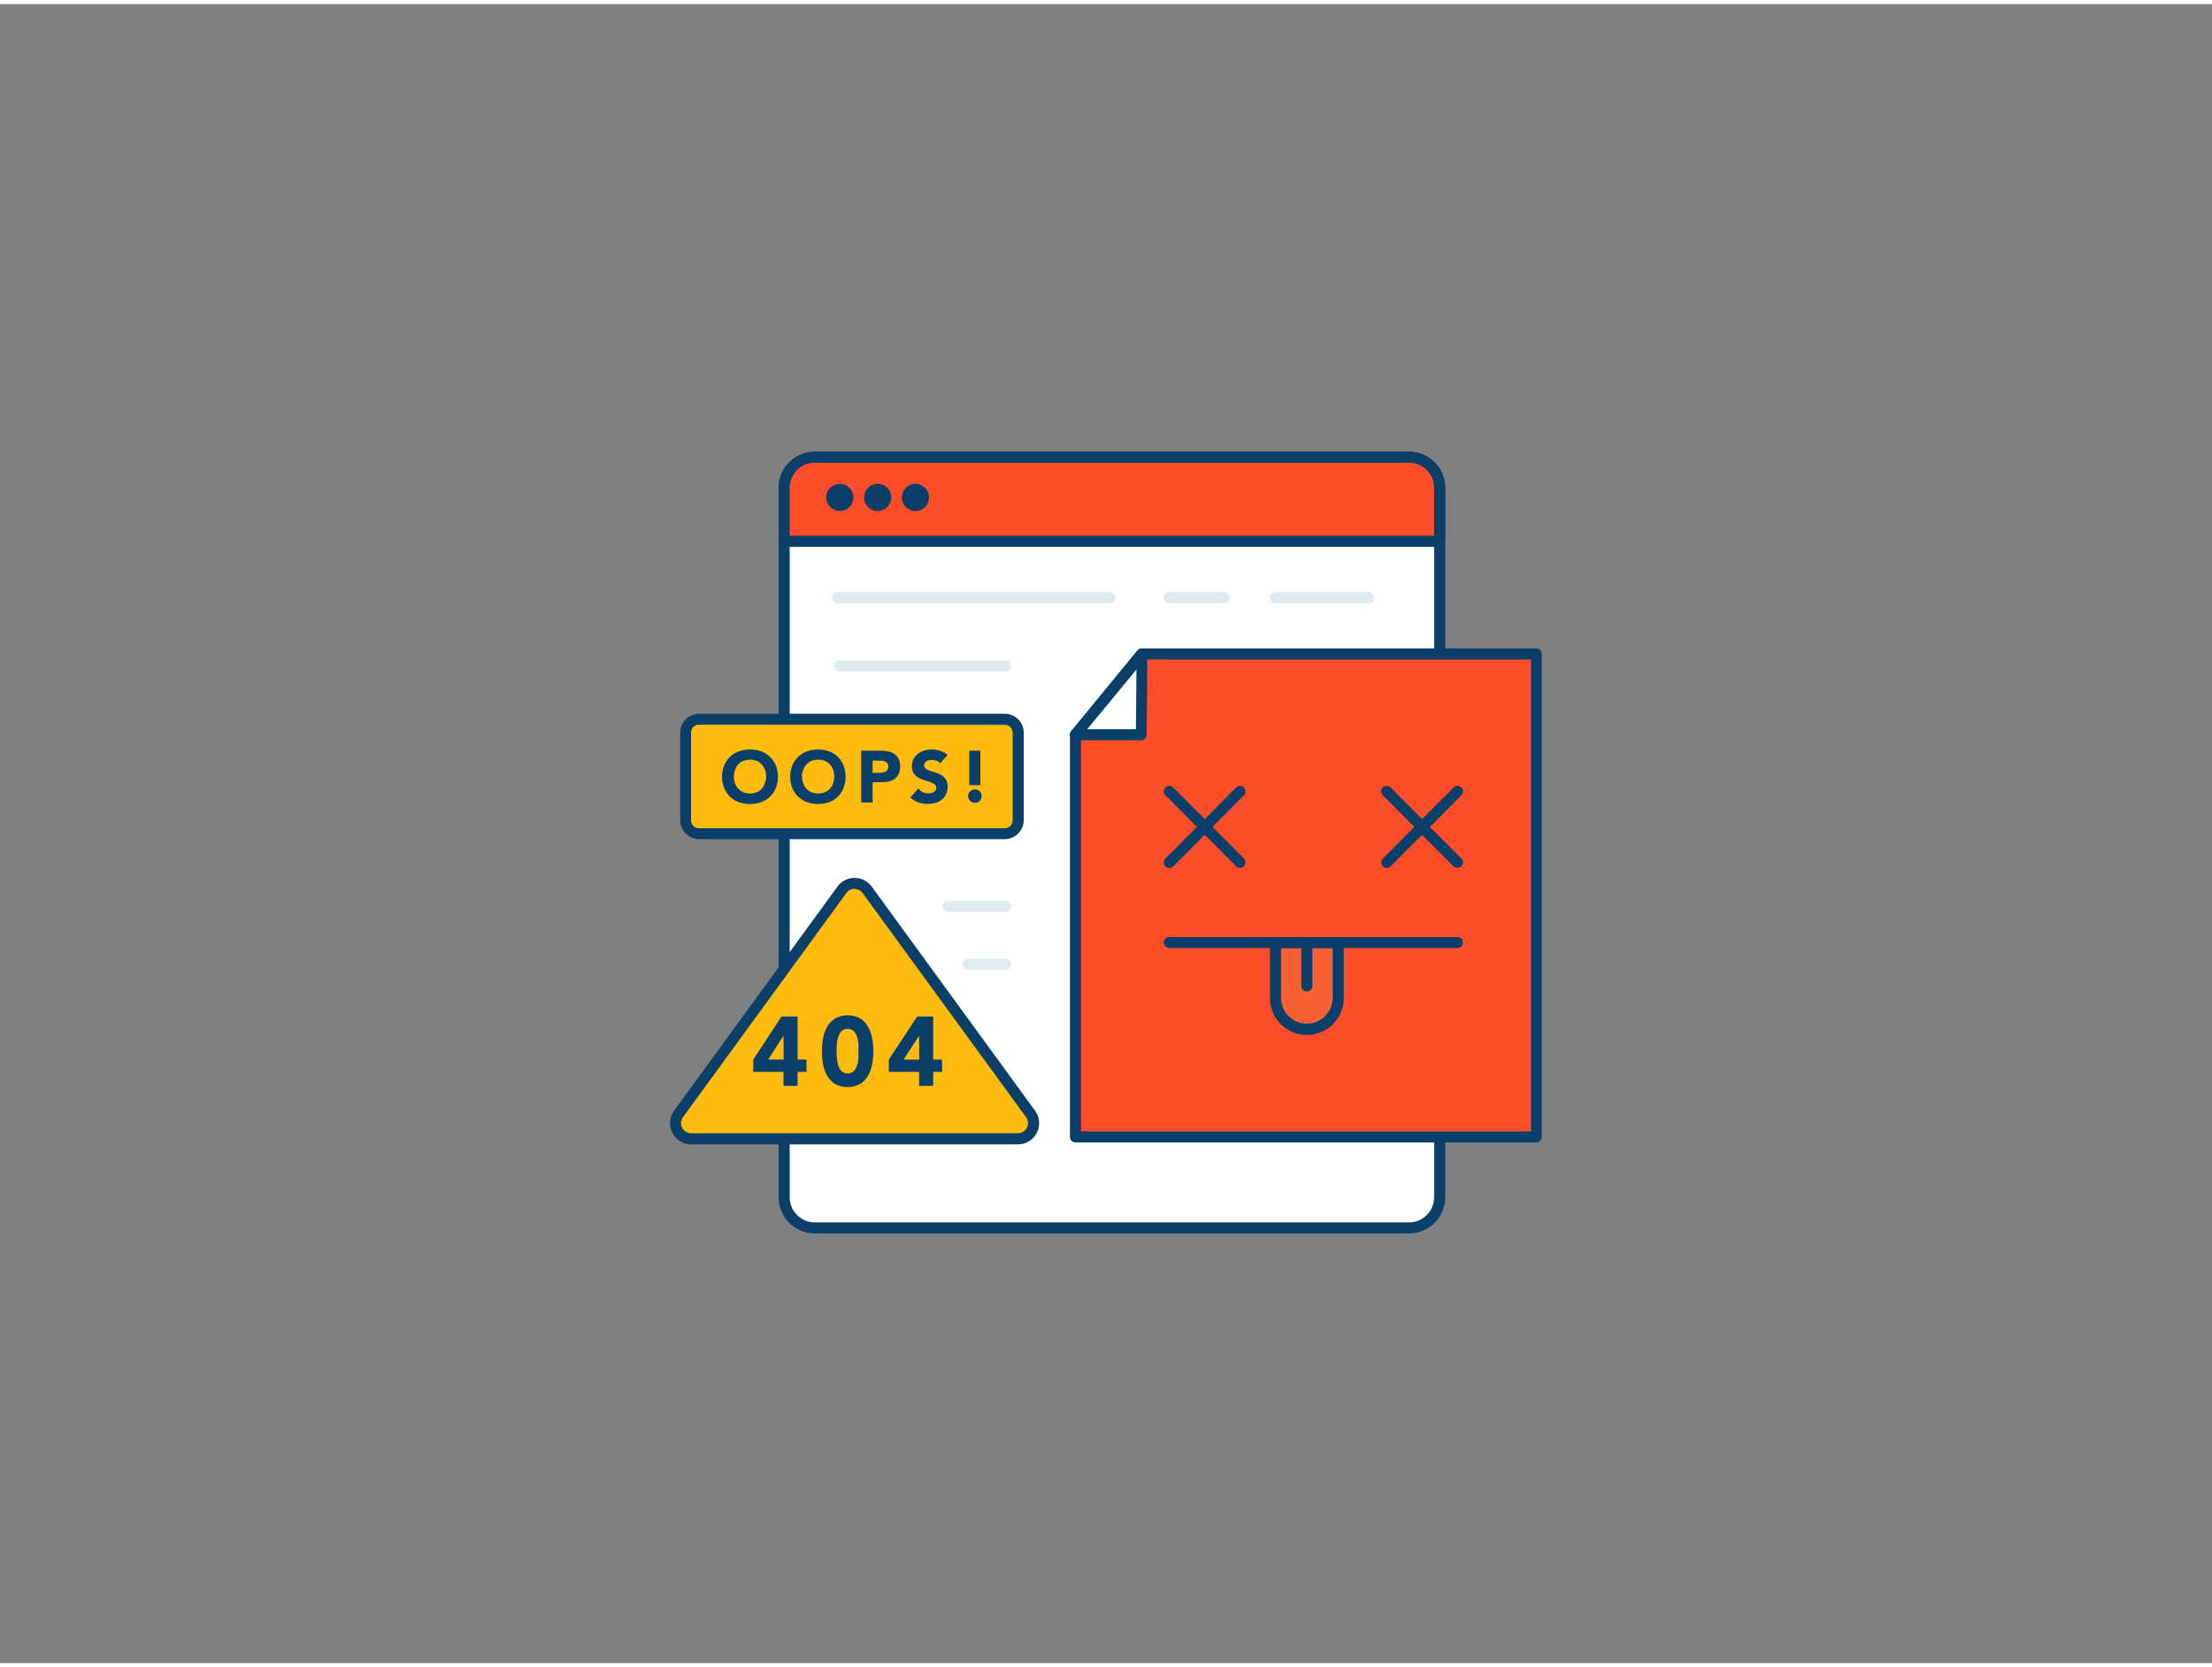 <svg xmlns="http://www.w3.org/2000/svg" viewBox="0 0 400 300" width="406" height="306" class="illustration styles_illustrationTablet__1DWOa"><rect x="0" y="0" width="400" height="300" fill="#808080" stroke="none"/><g id="_145_404_page_not_found_outline" data-name="#145_404_page_not_found_outline"><rect x="141.8" y="81.93" width="118.53" height="139.36" rx="5.54" fill="#fff"></rect><path d="M254.8,222.3H147.34a6.56,6.56,0,0,1-6.54-6.54V87.47a6.55,6.55,0,0,1,6.54-6.53H254.8a6.55,6.55,0,0,1,6.54,6.53V215.76A6.56,6.56,0,0,1,254.8,222.3ZM147.34,82.94a4.54,4.54,0,0,0-4.54,4.53V215.76a4.55,4.55,0,0,0,4.54,4.54H254.8a4.55,4.55,0,0,0,4.54-4.54V87.47a4.54,4.54,0,0,0-4.54-4.53Z" fill="#093f68"></path><path d="M147.34,81.93H254.8a5.54,5.54,0,0,1,5.54,5.54v9.67a0,0,0,0,1,0,0H141.8a0,0,0,0,1,0,0V87.47A5.54,5.54,0,0,1,147.34,81.93Z" fill="#FF4C29"></path><path d="M260.34,98.15H141.8a1,1,0,0,1-1-1V87.47a6.55,6.55,0,0,1,6.54-6.53H254.8a6.55,6.55,0,0,1,6.54,6.53v9.68A1,1,0,0,1,260.34,98.15Zm-117.54-2H259.34V87.47a4.54,4.54,0,0,0-4.54-4.53H147.34a4.54,4.54,0,0,0-4.54,4.53Z" fill="#093f68"></path><circle cx="151.87" cy="89.21" r="2.46" fill="#093f68"></circle><circle cx="158.71" cy="89.21" r="2.46" fill="#093f68"></circle><circle cx="165.54" cy="89.21" r="2.46" fill="#093f68"></circle><rect x="123.96" y="129.34" width="60.17" height="20.69" rx="2.42" fill="#ffbc0e"></rect><path d="M181.7,151H126.38A3.43,3.43,0,0,1,123,147.6V131.76a3.43,3.43,0,0,1,3.42-3.43H181.7a3.43,3.43,0,0,1,3.42,3.43V147.6A3.43,3.43,0,0,1,181.7,151Zm-55.32-20.7a1.43,1.43,0,0,0-1.42,1.43V147.6a1.43,1.43,0,0,0,1.42,1.43H181.7a1.43,1.43,0,0,0,1.42-1.43V131.76a1.43,1.43,0,0,0-1.42-1.43Z" fill="#093f68"></path><path d="M130.57,139.68a5.33,5.33,0,0,1,.38-2,4.53,4.53,0,0,1,1.05-1.55,4.59,4.59,0,0,1,1.6-1,6.2,6.2,0,0,1,4.05,0,4.59,4.59,0,0,1,1.6,1,4.53,4.53,0,0,1,1.05,1.55,5.67,5.67,0,0,1,0,4.08,4.34,4.34,0,0,1-1.05,1.55,4.59,4.59,0,0,1-1.6,1,6.2,6.2,0,0,1-4.05,0,4.59,4.59,0,0,1-1.6-1,4.34,4.34,0,0,1-1.05-1.55A5.33,5.33,0,0,1,130.57,139.68Zm2.14,0a3.34,3.34,0,0,0,.21,1.21,2.63,2.63,0,0,0,.59,1,2.6,2.6,0,0,0,.92.63,3.22,3.22,0,0,0,2.39,0,2.6,2.6,0,0,0,.92-.63,2.63,2.63,0,0,0,.59-1,3.56,3.56,0,0,0,0-2.41,2.77,2.77,0,0,0-.59-1,2.6,2.6,0,0,0-.92-.63,3.36,3.36,0,0,0-2.39,0,2.6,2.6,0,0,0-.92.63,2.77,2.77,0,0,0-.59,1A3.36,3.36,0,0,0,132.71,139.68Z" fill="#093f68"></path><path d="M142.9,139.68a5.33,5.33,0,0,1,.38-2,4.53,4.53,0,0,1,1.05-1.55,4.59,4.59,0,0,1,1.6-1,6.2,6.2,0,0,1,4,0,4.59,4.59,0,0,1,1.6,1,4.53,4.53,0,0,1,1,1.55,5.67,5.67,0,0,1,0,4.08,4.34,4.34,0,0,1-1,1.55,4.59,4.59,0,0,1-1.6,1,6.2,6.2,0,0,1-4,0,4.59,4.59,0,0,1-1.6-1,4.34,4.34,0,0,1-1.05-1.55A5.33,5.33,0,0,1,142.9,139.68Zm2.14,0a3.34,3.34,0,0,0,.21,1.21,2.63,2.63,0,0,0,.59,1,2.6,2.6,0,0,0,.92.63,3,3,0,0,0,1.19.23,3.09,3.09,0,0,0,1.2-.23,2.6,2.6,0,0,0,.92-.63,2.63,2.63,0,0,0,.59-1,3.73,3.73,0,0,0,0-2.41,2.77,2.77,0,0,0-.59-1,2.6,2.6,0,0,0-.92-.63,3.09,3.09,0,0,0-1.2-.22,3,3,0,0,0-1.19.22,2.6,2.6,0,0,0-.92.63,2.77,2.77,0,0,0-.59,1A3.36,3.36,0,0,0,145,139.68Z" fill="#093f68"></path><path d="M155.73,135h3.48a6.74,6.74,0,0,1,1.38.13,3.09,3.09,0,0,1,1.13.46,2.25,2.25,0,0,1,.77.87,3,3,0,0,1,.28,1.38,3.3,3.3,0,0,1-.26,1.38,2.29,2.29,0,0,1-.73.89,3.13,3.13,0,0,1-1.1.47,6.6,6.6,0,0,1-1.38.13h-1.5v3.66h-2.07Zm2.07,4h1.37a2.35,2.35,0,0,0,.54-.06,1.41,1.41,0,0,0,.46-.17.93.93,0,0,0,.33-.35,1,1,0,0,0,.13-.55.92.92,0,0,0-.17-.57,1.07,1.07,0,0,0-.42-.34,1.7,1.7,0,0,0-.58-.15l-.6,0H157.8Z" fill="#093f68"></path><path d="M170,137.29a1.46,1.46,0,0,0-.68-.47,2.49,2.49,0,0,0-.81-.15,1.93,1.93,0,0,0-.47.05,1.72,1.72,0,0,0-.45.16,1.1,1.1,0,0,0-.34.3.77.77,0,0,0-.13.45.73.73,0,0,0,.32.65,2.71,2.71,0,0,0,.8.38c.32.11.66.22,1,.32a4.61,4.61,0,0,1,1,.45,2.59,2.59,0,0,1,.8.78,2.4,2.4,0,0,1,.32,1.31,3,3,0,0,1-.29,1.36,2.77,2.77,0,0,1-.79,1,3.35,3.35,0,0,1-1.15.57,5.4,5.4,0,0,1-3.07-.09,4.42,4.42,0,0,1-1.46-.9l1.47-1.62a2.24,2.24,0,0,0,.8.66,2.32,2.32,0,0,0,1,.23,2.22,2.22,0,0,0,.51-.06,1.7,1.7,0,0,0,.46-.18,1,1,0,0,0,.33-.3.81.81,0,0,0,.13-.44.79.79,0,0,0-.33-.67,3.06,3.06,0,0,0-.81-.42l-1.06-.34a4.79,4.79,0,0,1-1.06-.46,2.59,2.59,0,0,1-.81-.77,2.18,2.18,0,0,1-.33-1.26,2.79,2.79,0,0,1,.3-1.32,2.84,2.84,0,0,1,.8-.95,3.41,3.41,0,0,1,1.14-.58,4.62,4.62,0,0,1,1.34-.19,5.2,5.2,0,0,1,1.53.23,3.64,3.64,0,0,1,1.34.75Z" fill="#093f68"></path><path d="M175.07,143.23a1.29,1.29,0,0,1,.1-.48,1.2,1.2,0,0,1,.65-.65,1.23,1.23,0,0,1,.47-.09,1.28,1.28,0,0,1,.48.09,1.16,1.16,0,0,1,.39.26,1.33,1.33,0,0,1,.26.39,1.28,1.28,0,0,1,.09.48,1.23,1.23,0,0,1-.09.47,1.33,1.33,0,0,1-.26.39,1.16,1.16,0,0,1-.39.26,1.28,1.28,0,0,1-.48.09,1.23,1.23,0,0,1-.47-.09,1.2,1.2,0,0,1-.65-.65A1.24,1.24,0,0,1,175.07,143.23Zm2.21-2h-2V135h2Z" fill="#093f68"></path><path d="M184.06,205.19H125a2.83,2.83,0,0,1-2.29-4.5l29.54-40.52a2.83,2.83,0,0,1,4.57,0l29.54,40.52A2.83,2.83,0,0,1,184.06,205.19Z" fill="#ffbc0e"></path><path d="M184.06,206.19H125a3.83,3.83,0,0,1-3.1-6.09l29.54-40.52a3.84,3.84,0,0,1,6.19,0l29.54,40.52a3.83,3.83,0,0,1-3.1,6.09ZM154.53,160a1.78,1.78,0,0,0-1.48.75l-29.54,40.52a1.83,1.83,0,0,0,1.48,2.91h59.07a1.83,1.83,0,0,0,1.48-2.91L156,160.76A1.81,1.81,0,0,0,154.53,160Z" fill="#093f68"></path><path d="M141.68,193.09h-5.47v-2.23l5.12-7.79h2.9v7.79h1.61v2.23h-1.61v2.52h-2.55Zm0-6.55h0l-2.78,4.32h2.82Z" fill="#093f68"></path><path d="M148.63,189.34a12.59,12.59,0,0,1,.2-2.27,6.4,6.4,0,0,1,.73-2.09,4.17,4.17,0,0,1,1.42-1.53,4.73,4.73,0,0,1,4.61,0A4.17,4.17,0,0,1,157,185a6.4,6.4,0,0,1,.73,2.09,13,13,0,0,1,0,4.54,6.57,6.57,0,0,1-.73,2.09,4.33,4.33,0,0,1-1.42,1.53,4.8,4.8,0,0,1-4.61,0,4.33,4.33,0,0,1-1.42-1.53,6.57,6.57,0,0,1-.73-2.09A12.67,12.67,0,0,1,148.63,189.34Zm2.65,0c0,.33,0,.72.05,1.18a5.79,5.79,0,0,0,.24,1.33,2.69,2.69,0,0,0,.59,1.08,1.62,1.62,0,0,0,2.24,0,2.71,2.71,0,0,0,.6-1.08,5.79,5.79,0,0,0,.24-1.33c0-.46,0-.85,0-1.18s0-.73,0-1.19a5.89,5.89,0,0,0-.24-1.33,2.85,2.85,0,0,0-.6-1.08,1.65,1.65,0,0,0-2.24,0,2.83,2.83,0,0,0-.59,1.08,5.89,5.89,0,0,0-.24,1.33C151.3,188.61,151.28,189,151.28,189.34Z" fill="#093f68"></path><path d="M166.2,193.09h-5.47v-2.23l5.12-7.79h2.9v7.79h1.61v2.23h-1.61v2.52H166.2Zm0-6.55h0l-2.79,4.32h2.82Z" fill="#093f68"></path><polygon points="277.85 204.85 194.48 204.85 194.48 132.12 206.53 117.51 277.85 117.51 277.85 204.85" fill="#FF4C29"></polygon><path d="M277.85,205.85H194.48a1,1,0,0,1-1-1V132.12a1,1,0,0,1,.23-.64l12-14.61a1,1,0,0,1,.77-.36h71.32a1,1,0,0,1,1,1v87.34A1,1,0,0,1,277.85,205.85Zm-82.37-2h81.37V118.51H207l-11.52,14Z" fill="#093f68"></path><path d="M211.46,156.21a1,1,0,0,1-.71-1.71l12.77-12.83a1,1,0,0,1,1.41,0,1,1,0,0,1,0,1.42l-12.76,12.83A1,1,0,0,1,211.46,156.21Z" fill="#093f68"></path><path d="M224.23,156.21a1,1,0,0,1-.71-.3l-12.77-12.83a1,1,0,1,1,1.42-1.41l12.76,12.83a1,1,0,0,1,0,1.41A1,1,0,0,1,224.23,156.21Z" fill="#093f68"></path><path d="M250.77,156.21a1,1,0,0,1-.7-.3,1,1,0,0,1,0-1.41l12.77-12.83a1,1,0,1,1,1.42,1.41l-12.77,12.83A1,1,0,0,1,250.77,156.21Z" fill="#093f68"></path><path d="M263.54,156.21a1,1,0,0,1-.71-.3l-12.77-12.83a1,1,0,0,1,0-1.42,1,1,0,0,1,1.41,0l12.77,12.83a1,1,0,0,1-.71,1.71Z" fill="#093f68"></path><path d="M230.65,169.7H242a0,0,0,0,1,0,0v10a5.67,5.67,0,0,1-5.67,5.67h0a5.67,5.67,0,0,1-5.67-5.67v-10A0,0,0,0,1,230.65,169.7Z" fill="#f56132"></path><path d="M236.32,186.41a6.68,6.68,0,0,1-6.67-6.67v-10a1,1,0,0,1,1-1H242a1,1,0,0,1,1,1v10A6.68,6.68,0,0,1,236.32,186.41Zm-4.67-15.71v9a4.67,4.67,0,1,0,9.34,0v-9Z" fill="#093f68"></path><path d="M236.32,178.55a1,1,0,0,1-1-1V169.7a1,1,0,0,1,2,0v7.85A1,1,0,0,1,236.32,178.55Z" fill="#093f68"></path><path d="M263.54,170.7H211.46a1,1,0,1,1,0-2h52.08a1,1,0,0,1,0,2Z" fill="#093f68"></path><path d="M200.74,108.33H151.43a1,1,0,0,1,0-2h49.31a1,1,0,0,1,0,2Z" fill="#dfeaef"></path><polygon points="194.48 132.12 206.4 132.12 206.53 117.51 194.48 132.12" fill="#fff"></polygon><path d="M206.4,133.12H194.48a1,1,0,0,1-.91-.58,1,1,0,0,1,.14-1.06l12-14.61a1,1,0,0,1,1.77.64l-.13,14.62A1,1,0,0,1,206.4,133.12Zm-9.8-2h8.81l.1-10.8Z" fill="#093f68"></path><path d="M221.43,108.33h-10a1,1,0,0,1,0-2h10a1,1,0,0,1,0,2Z" fill="#dfeaef"></path><path d="M181.83,120.7h-30a1,1,0,0,1,0-2h30a1,1,0,0,1,0,2Z" fill="#dfeaef"></path><path d="M181.83,164.16H171.45a1,1,0,0,1,0-2h10.38a1,1,0,0,1,0,2Z" fill="#dfeaef"></path><path d="M181.83,174.62h-6.76a1,1,0,0,1,0-2h6.76a1,1,0,1,1,0,2Z" fill="#dfeaef"></path><path d="M247.51,108.33H230.65a1,1,0,0,1,0-2h16.86a1,1,0,0,1,0,2Z" fill="#dfeaef"></path></g></svg>
